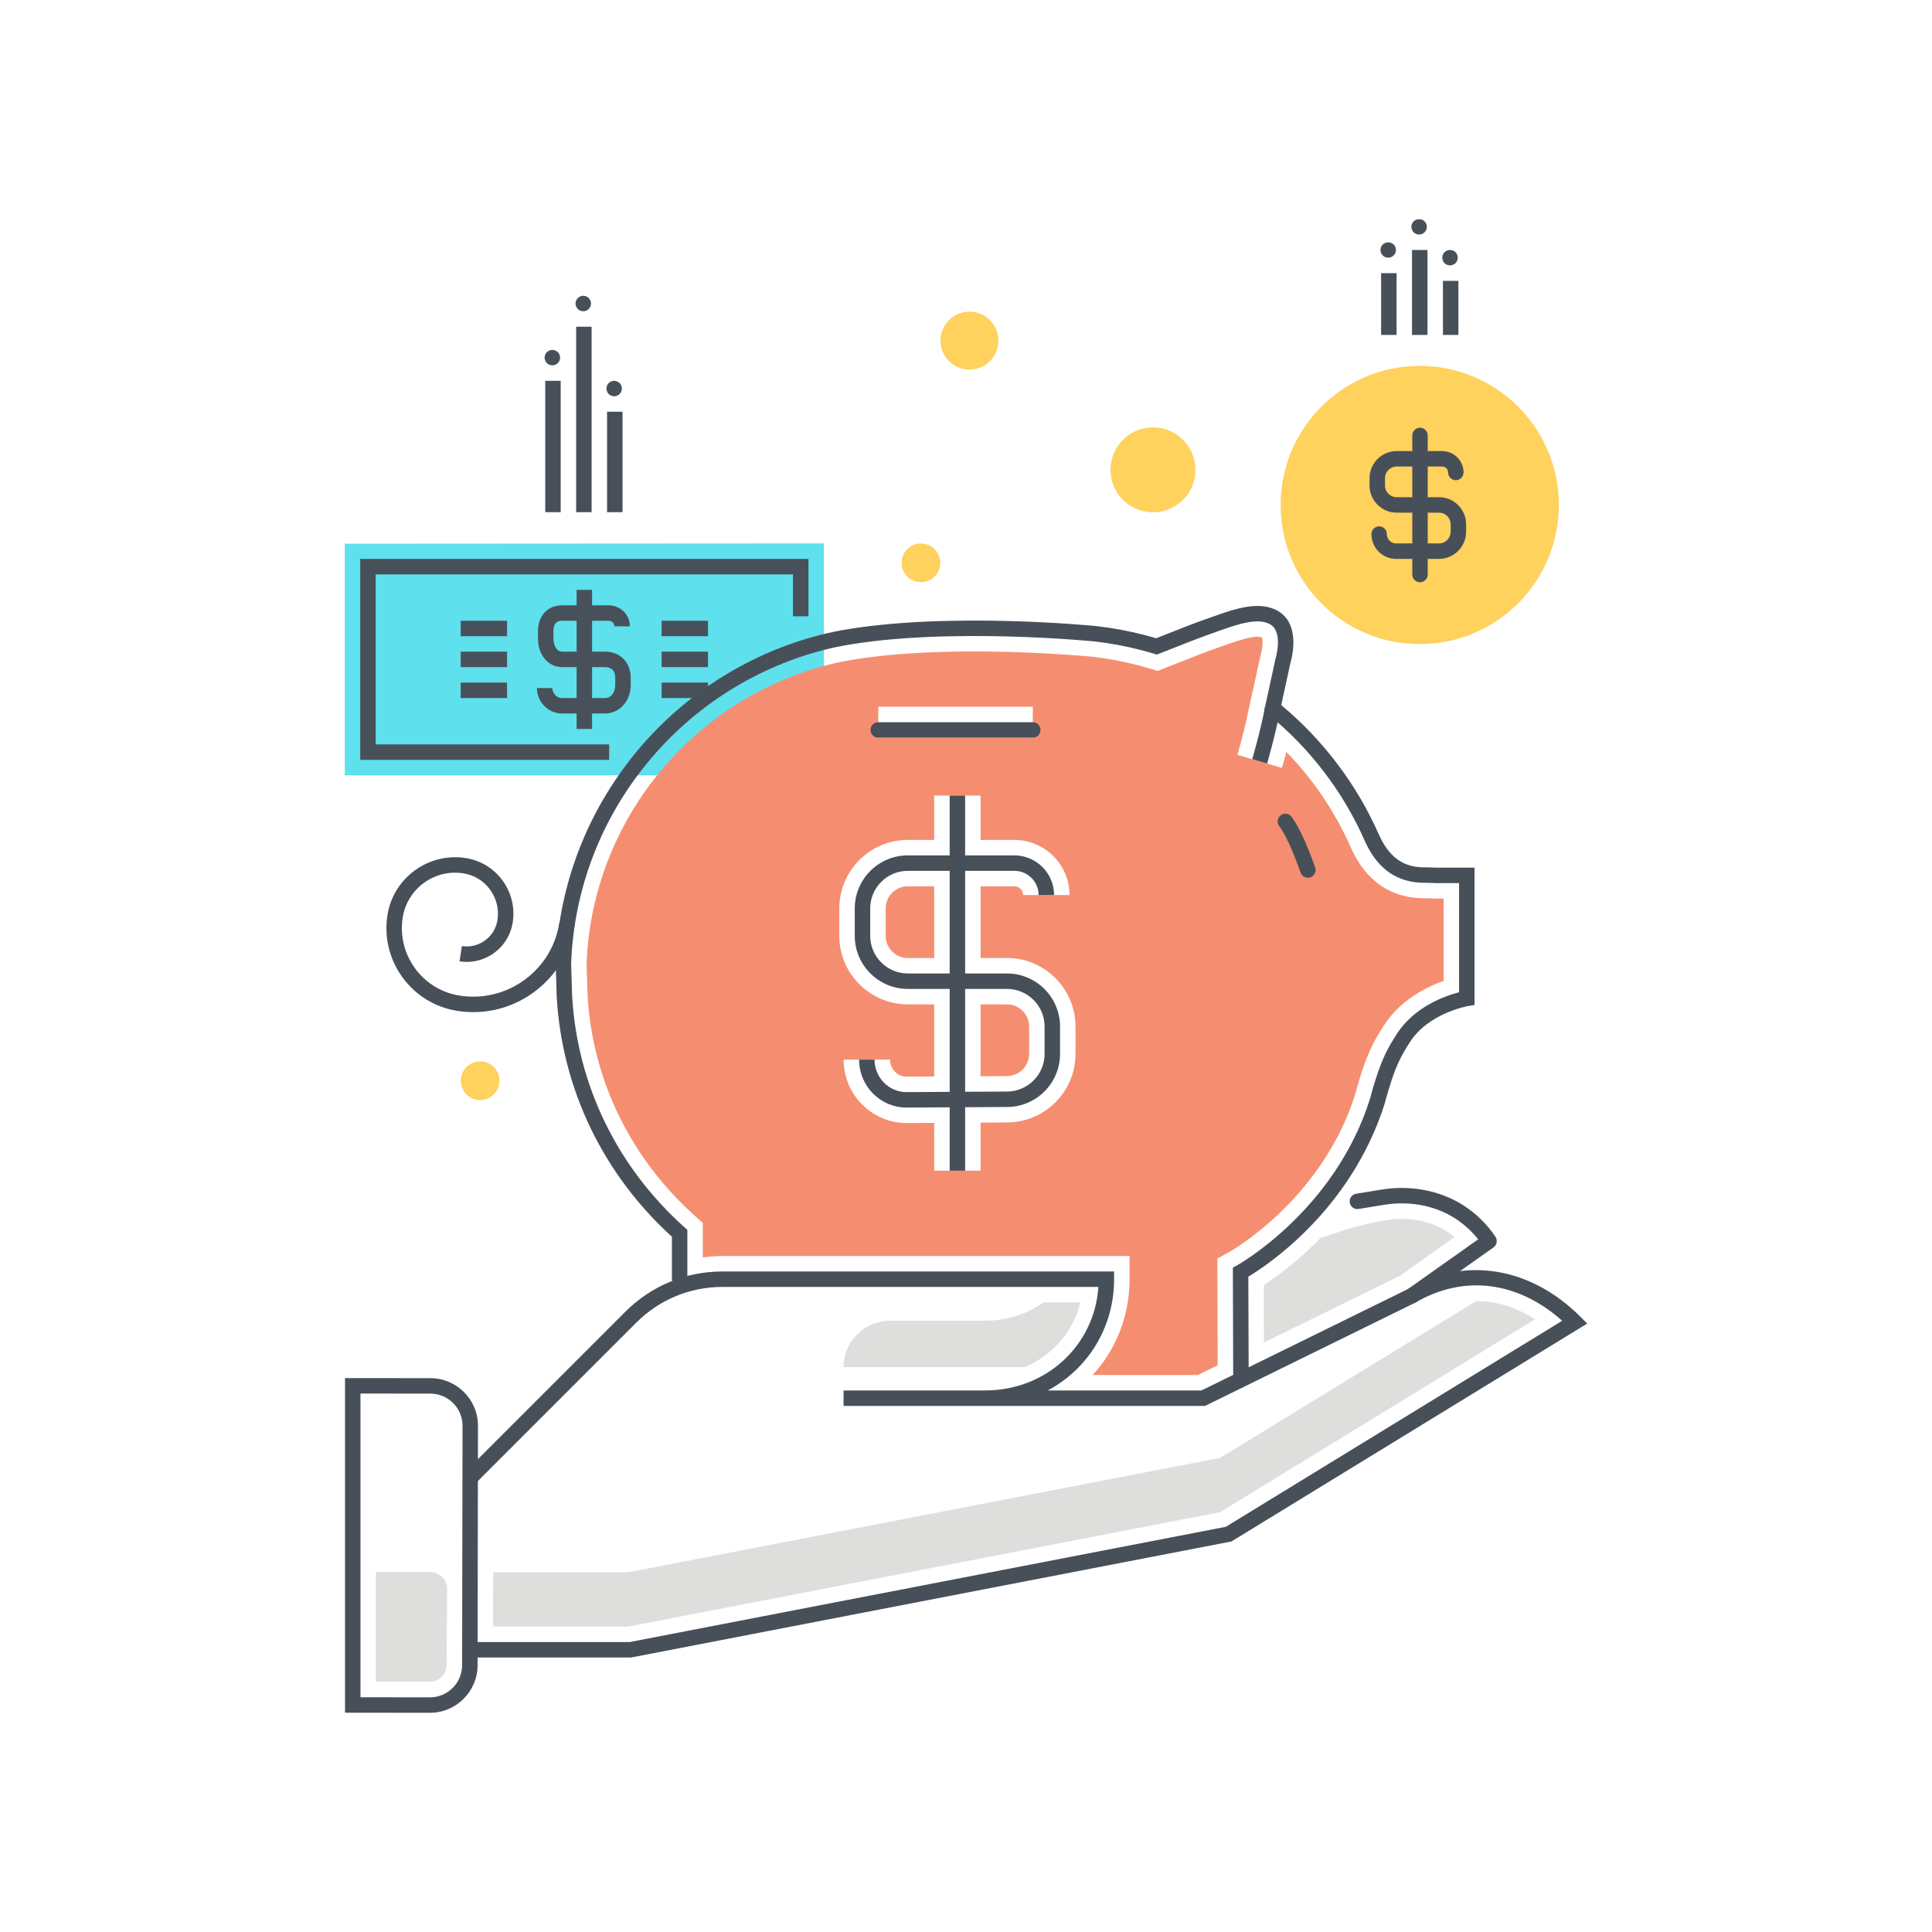 <svg xmlns="http://www.w3.org/2000/svg" width="250" height="250" viewBox="0 0 250 250">
  <g fill="none" fill-rule="evenodd">
    <polygon fill="#475059" points="74.554 66.276 76.554 66.276 76.554 42.276 74.554 42.276"/>
    <path fill="#475059" d="M75.471,40.273 C75.411,40.273 75.341,40.273 75.282,40.253 C75.211,40.243 75.152,40.223 75.091,40.203 C75.032,40.173 74.971,40.143 74.922,40.103 C74.861,40.073 74.811,40.033 74.771,39.983 C74.581,39.793 74.471,39.543 74.471,39.273 C74.471,39.143 74.501,39.013 74.551,38.893 C74.601,38.773 74.672,38.663 74.771,38.573 C74.811,38.523 74.861,38.483 74.922,38.443 C74.971,38.413 75.032,38.373 75.091,38.353 C75.152,38.333 75.211,38.313 75.282,38.293 C75.471,38.253 75.672,38.273 75.851,38.353 C75.981,38.403 76.091,38.473 76.181,38.573 C76.271,38.663 76.341,38.773 76.402,38.893 C76.451,39.013 76.471,39.143 76.471,39.273 C76.471,39.343 76.461,39.403 76.451,39.473 C76.442,39.533 76.422,39.603 76.402,39.663 C76.371,39.723 76.341,39.773 76.301,39.833 C76.271,39.883 76.231,39.933 76.181,39.983 C76.091,40.073 75.981,40.153 75.851,40.203 C75.731,40.253 75.601,40.273 75.471,40.273"/>
    <polygon fill="#475059" points="78.554 66.276 80.554 66.276 80.554 53.277 78.554 53.277"/>
    <path fill="#475059" d="M79.471,51.273 C79.411,51.273 79.341,51.273 79.281,51.253 C79.211,51.243 79.152,51.223 79.091,51.203 C79.032,51.173 78.971,51.143 78.922,51.103 C78.862,51.073 78.811,51.033 78.761,50.983 C78.672,50.893 78.601,50.783 78.551,50.663 C78.501,50.533 78.471,50.403 78.471,50.273 C78.471,50.213 78.481,50.143 78.491,50.083 C78.501,50.013 78.521,49.953 78.551,49.893 C78.572,49.833 78.611,49.773 78.641,49.723 C78.681,49.663 78.721,49.613 78.761,49.573 C79.041,49.293 79.481,49.203 79.851,49.353 C79.981,49.403 80.091,49.473 80.181,49.573 C80.231,49.613 80.271,49.663 80.301,49.723 C80.341,49.773 80.371,49.833 80.402,49.893 C80.422,49.953 80.442,50.013 80.451,50.083 C80.461,50.143 80.471,50.213 80.471,50.273 C80.471,50.543 80.371,50.793 80.181,50.983 C80.091,51.073 79.981,51.153 79.851,51.203 C79.731,51.253 79.601,51.273 79.471,51.273"/>
    <polygon fill="#475059" points="70.554 66.276 72.554 66.276 72.554 49.277 70.554 49.277"/>
    <path fill="#475059" d="M71.471,47.273 C71.341,47.273 71.211,47.253 71.091,47.203 C70.971,47.153 70.862,47.073 70.761,46.983 C70.581,46.793 70.471,46.543 70.471,46.273 C70.471,46.013 70.581,45.753 70.761,45.573 C70.862,45.473 70.971,45.403 71.091,45.353 C71.341,45.253 71.612,45.253 71.851,45.353 C71.981,45.403 72.091,45.473 72.181,45.573 C72.371,45.753 72.471,46.013 72.471,46.273 C72.471,46.343 72.471,46.403 72.451,46.473 C72.442,46.533 72.422,46.603 72.402,46.663 C72.371,46.723 72.341,46.773 72.301,46.833 C72.271,46.883 72.231,46.933 72.181,46.983 C72.091,47.073 71.981,47.153 71.851,47.203 C71.731,47.253 71.601,47.273 71.471,47.273"/>
    <polyline fill="#5FE0ED" points="44.614 100.325 44.614 70.356 106.614 70.317 106.614 100.325 44.614 100.325"/>
    <path fill="#48515A" d="M78.304,92.325 L72.689,92.325 C70.948,92.325 69.477,90.818 69.477,89.034 L71.477,89.034 C71.477,89.722 72.043,90.325 72.689,90.325 L78.304,90.325 C79.155,90.325 79.613,89.464 79.613,88.654 L79.613,87.694 C79.613,86.824 79.136,86.325 78.304,86.325 L72.768,86.325 C70.94,86.325 69.613,84.77 69.613,82.627 L69.613,81.666 C69.613,79.667 70.881,78.325 72.768,78.325 L78.719,78.325 C80.281,78.325 81.504,79.519 81.504,81.044 L79.504,81.044 C79.504,80.627 79.174,80.325 78.719,80.325 L72.768,80.325 C72.452,80.325 71.614,80.325 71.614,81.666 L71.614,82.627 C71.614,83.214 71.855,84.325 72.768,84.325 L78.304,84.325 C80.253,84.325 81.613,85.71 81.613,87.694 L81.613,88.654 C81.613,90.712 80.16,92.325 78.304,92.325"/>
    <polygon fill="#48515A" points="74.614 94.325 76.614 94.325 76.614 76.325 74.614 76.325"/>
    <polygon fill="#48515A" points="85.613 86.325 91.613 86.325 91.613 84.325 85.613 84.325"/>
    <polygon fill="#48515A" points="85.613 90.325 91.613 90.325 91.613 88.325 85.613 88.325"/>
    <polygon fill="#48515A" points="85.613 82.325 91.613 82.325 91.613 80.325 85.613 80.325"/>
    <polygon fill="#48515A" points="59.614 86.325 65.614 86.325 65.614 84.325 59.614 84.325"/>
    <polygon fill="#48515A" points="59.614 82.325 65.614 82.325 65.614 80.325 59.614 80.325"/>
    <polygon fill="#48515A" points="59.614 90.325 65.614 90.325 65.614 88.325 59.614 88.325"/>
    <polyline fill="#48515A" points="78.825 98.325 46.613 98.325 46.613 72.325 104.613 72.325 104.613 79.748 102.613 79.748 102.613 74.325 48.614 74.325 48.614 96.325 78.825 96.325 78.825 98.325"/>
    <path fill="#F58E70" d="M139.17,136.375 C139.17,141.266 135.191,145.245 130.301,145.245 L126.887,145.264 L126.887,151.488 L120.887,151.488 L120.887,145.298 L117.309,145.318 C112.811,145.318 109.166,141.639 109.166,137.115 L115.166,137.115 C115.166,138.309 116.139,139.318 117.292,139.318 L120.887,139.298 L120.887,129.965 L117.474,129.965 C112.583,129.965 108.604,125.987 108.604,121.096 L108.604,117.556 C108.604,112.665 112.583,108.686 117.474,108.686 L120.887,108.686 L120.887,102.946 L126.887,102.946 L126.887,108.686 L131.261,108.686 C135.196,108.686 138.397,111.888 138.397,115.822 L132.397,115.822 C132.397,115.196 131.888,114.686 131.261,114.686 L126.887,114.686 L126.887,123.965 L130.301,123.965 C135.191,123.965 139.17,127.944 139.17,132.835 L139.17,136.375 Z M113.644,95.454 L133.644,95.454 L133.644,91.454 L113.644,91.454 L113.644,95.454 Z M185.74,116.274 C185.604,116.272 185.396,116.268 185.086,116.243 C184.99,116.237 184.875,116.239 184.744,116.239 C184.738,116.239 184.733,116.239 184.727,116.239 C182.814,116.236 177.732,116.229 174.782,109.641 C172.773,105.065 169.934,100.869 166.452,97.291 C166.139,98.477 165.9,99.295 165.879,99.366 L160.122,97.676 C160.13,97.647 160.808,95.328 161.375,92.806 L161.36,92.794 L161.725,91.13 C161.729,91.109 161.734,91.087 161.738,91.066 L161.739,91.066 L163.162,84.575 C163.373,83.872 163.434,82.857 163.294,82.488 C162.428,82.08 159.656,83.073 158.148,83.613 C157.793,83.74 157.444,83.865 157.104,83.982 C156.474,84.201 154.859,84.805 150.763,86.433 L149.787,86.821 L148.783,86.516 C146.832,85.923 144.821,85.47 142.806,85.171 C142.327,85.1 141.845,85.038 141.361,84.983 C141.211,84.968 122.698,83.145 109.542,85.505 L109.383,85.536 C108.905,85.628 108.428,85.719 107.958,85.831 C89.77,90.125 76.597,106.113 75.904,124.719 L75.904,124.783 L76.037,128.894 C76.681,139.783 81.621,149.918 89.943,157.352 L90.944,158.246 L90.944,162.71 C91.784,162.602 92.632,162.528 93.494,162.528 L146.164,162.528 L146.164,165.528 C146.164,170.346 144.373,174.677 141.395,177.925 L155.007,177.925 L157.571,176.666 L157.527,162.85 L159.094,161.994 C159.206,161.932 170.992,155.289 175.323,141.728 C176.753,136.376 177.793,134.726 178.996,132.816 C181.109,129.462 184.489,127.751 186.803,126.927 L186.803,116.274 L185.74,116.274 Z"/>
    <path fill="#F58E70" d="M130.301 129.965L126.887 129.965 126.887 139.264 130.284 139.245C131.883 139.245 133.17 137.957 133.17 136.375L133.17 132.835C133.17 131.253 131.883 129.965 130.301 129.965M114.604 117.556L114.604 121.096C114.604 122.678 115.891 123.965 117.474 123.965L120.887 123.965 120.887 114.686 117.474 114.686C115.891 114.686 114.604 115.974 114.604 117.556"/>
    <path fill="#DEDEDD" d="M179.43 157.876C182.445 157.385 185.453 158.037 187.683 159.665 187.866 159.799 188.044 159.938 188.217 160.082L181.153 165.082 163.561 173.723 163.538 166.299C165.191 165.212 167.946 163.199 170.869 160.208L173.417 159.358C175.373 158.706 177.396 158.208 179.43 157.876M57.797 215.438L57.797 215.44C57.795 216.631 56.826 217.599 55.635 217.599 55.635 217.599 55.633 217.599 55.633 217.599L48.644 217.592 48.644 203.418 55.693 203.425C56.264 203.425 56.805 203.652 57.216 204.064 57.627 204.476 57.852 205.017 57.852 205.586L57.797 215.438"/>
    <path fill="#475059" d="M81.682,214.478 L60.852,214.478 L60.852,212.478 L81.491,212.478 L158.618,197.569 L202.147,170.909 C196.433,165.802 189.429,164.897 183.194,168.533 L155.937,181.925 L109.158,181.925 L109.158,179.925 L127.473,179.925 C135.367,179.925 141.623,174.117 142.131,166.528 L93.493,166.528 C89.278,166.528 85.316,168.169 82.336,171.149 L61.559,191.926 L60.145,190.512 L80.922,169.735 C84.279,166.377 88.744,164.528 93.493,164.528 L144.164,164.528 L144.164,165.528 C144.164,171.811 140.739,177.165 135.584,179.925 L155.472,179.925 L182.249,166.771 C189.489,162.549 198.034,163.916 204.489,170.372 L205.386,171.269 L159.354,199.463 L159.176,199.498 L81.682,214.478"/>
    <path fill="#475059" d="M182.691 168.669C182.378 168.669 182.069 168.522 181.874 168.246 181.555 167.796 181.662 167.172 182.113 166.852L191.277 160.367C190.588 159.496 189.779 158.72 188.862 158.05 186.202 156.108 182.647 155.323 179.109 155.902L175.804 156.44C175.264 156.533 174.746 156.16 174.657 155.614 174.568 155.069 174.938 154.555 175.483 154.467L178.787 153.929C182.849 153.267 186.953 154.179 190.042 156.435 191.416 157.438 192.584 158.653 193.512 160.043 193.813 160.494 193.701 161.102 193.259 161.415L183.268 168.485C183.092 168.609 182.891 168.669 182.691 168.669M46.644 219.625L55.631 219.635C55.632 219.635 55.633 219.635 55.635 219.635 57.928 219.635 59.794 217.771 59.797 215.478L59.797 215.477 59.852 184.499C59.854 182.205 57.989 180.337 55.695 180.334L46.644 180.326 46.644 219.625zM55.635 221.635C55.632 221.635 55.631 221.635 55.629 221.635L44.644 221.623 44.644 178.324 55.696 178.334C59.094 178.338 61.855 181.105 61.852 184.502L61.797 215.481C61.793 218.875 59.029 221.635 55.635 221.635z"/>
    <path fill="#475059" d="M159.577,178.755 L159.53,164.036 L160.052,163.749 C160.178,163.68 172.677,156.687 177.251,142.268 C178.599,137.198 179.568,135.661 180.689,133.881 C182.979,130.245 187.048,128.848 188.803,128.396 L188.803,114.274 L185.74,114.274 C185.653,114.272 185.488,114.269 185.244,114.249 C185.105,114.238 184.932,114.239 184.73,114.239 C183.024,114.237 179.028,114.231 176.607,108.824 C173.813,102.458 169.474,96.782 164.056,92.402 L163.577,92.014 L165.048,85.261 C165.08,85.143 166.037,81.879 164.454,80.85 C162.846,79.805 159.992,80.827 157.473,81.73 C157.126,81.854 156.783,81.976 156.45,82.092 C155.5,82.422 153.338,83.257 150.025,84.575 L149.699,84.704 L149.364,84.602 C147.321,83.981 145.213,83.507 143.1,83.193 C142.598,83.118 142.092,83.053 141.585,82.996 C141.408,82.979 122.631,81.127 109.189,83.536 L109,83.573 C108.497,83.67 107.993,83.767 107.498,83.884 C88.419,88.388 74.605,105.173 73.903,124.701 L73.904,124.784 L74.038,128.957 C74.715,140.432 79.891,151.056 88.61,158.844 L88.944,159.141 L88.944,165.453 C88.944,166.006 88.496,166.453 87.944,166.453 C87.392,166.453 86.944,166.006 86.944,165.453 L86.944,160.034 C78.03,151.92 72.742,140.934 72.04,129.049 L71.904,124.664 C72.638,104.203 87.086,86.648 107.038,81.938 C107.56,81.814 108.09,81.711 108.62,81.609 L108.822,81.57 C122.555,79.108 141.606,80.988 141.798,81.007 C142.34,81.069 142.868,81.137 143.393,81.214 C145.488,81.526 147.577,81.987 149.609,82.588 C152.768,81.333 154.849,80.531 155.795,80.202 C156.123,80.089 156.458,79.969 156.799,79.847 C159.756,78.788 163.107,77.589 165.544,79.173 C168.424,81.045 167.039,85.581 166.979,85.773 L165.792,91.239 C171.235,95.763 175.599,101.552 178.435,108.014 C180.325,112.233 183.084,112.237 184.733,112.239 C184.997,112.239 185.224,112.241 185.406,112.256 C185.583,112.27 185.703,112.273 185.756,112.274 L190.803,112.274 L190.803,130.044 L189.967,130.184 C189.916,130.193 184.809,131.094 182.418,134.89 C181.304,136.656 180.453,138.006 179.17,142.828 C174.825,156.532 164.067,163.677 161.534,165.201 L161.577,177.412 C161.579,177.965 159.579,179.306 159.577,178.755"/>
    <path fill="#475059" d="M133.644 95.454L113.644 95.454C113.092 95.454 112.644 95.007 112.644 94.454 112.644 93.902 113.092 93.454 113.644 93.454L133.644 93.454C134.196 93.454 134.644 93.902 134.644 94.454 134.644 95.007 134.196 95.454 133.644 95.454M61.245 130.968C60.565 130.968 59.881 130.916 59.196 130.81 53.288 129.902 49.221 124.357 50.129 118.45 50.871 113.614 55.414 110.286 60.246 111.028 62.173 111.324 63.868 112.353 65.021 113.925 66.174 115.496 66.646 117.423 66.35 119.349 66.105 120.944 65.254 122.347 63.953 123.301 62.653 124.255 61.06 124.647 59.465 124.4L59.768 122.424C60.833 122.586 61.9 122.326 62.77 121.688 63.64 121.051 64.209 120.112 64.373 119.046 64.588 117.647 64.245 116.248 63.408 115.108 62.571 113.967 61.34 113.22 59.942 113.005 56.194 112.428 52.681 115.008 52.106 118.753 51.365 123.571 54.682 128.093 59.5 128.834 62.485 129.292 65.467 128.561 67.9 126.776 70.334 124.991 71.927 122.365 72.385 119.381L74.362 119.685C73.823 123.196 71.948 126.287 69.083 128.389 66.777 130.08 64.051 130.968 61.245 130.968M163.96 98.802L162.041 98.239C162.052 98.202 163.1 94.619 163.703 91.438L165.668 91.81C165.047 95.09 164.004 98.652 163.96 98.802M169.237 113.58C168.824 113.58 168.437 113.323 168.293 112.911 167.312 110.116 166.329 107.977 165.524 106.888 165.196 106.443 165.29 105.817 165.734 105.489 166.178 105.161 166.805 105.254 167.133 105.699 168.312 107.296 169.441 110.142 170.18 112.249 170.363 112.77 170.089 113.341 169.568 113.523 169.458 113.562 169.346 113.58 169.237 113.58M117.298 143.318C113.914 143.318 111.166 140.536 111.166 137.115L113.166 137.115C113.166 139.432 115.017 141.318 117.292 141.318L130.295 141.245C132.986 141.245 135.17 139.06 135.17 136.375L135.17 132.835C135.17 130.15 132.986 127.966 130.301 127.966L117.473 127.966C113.686 127.966 110.604 124.884 110.604 121.096L110.604 117.556C110.604 113.768 113.686 110.686 117.473 110.686L131.261 110.686C134.093 110.686 136.397 112.99 136.397 115.822L134.397 115.822C134.397 114.093 132.99 112.686 131.261 112.686L117.473 112.686C114.788 112.686 112.604 114.871 112.604 117.556L112.604 121.096C112.604 123.781 114.788 125.966 117.473 125.966L130.301 125.966C134.089 125.966 137.17 129.047 137.17 132.835L137.17 136.375C137.17 140.163 134.089 143.245 130.301 143.245L117.298 143.318"/>
    <polygon fill="#475059" points="122.887 151.488 124.887 151.488 124.887 102.946 122.887 102.946"/>
    <path fill="#DEDEDD" d="M109.158 176.9L132.601 176.9C136.188 175.39 138.871 172.329 139.804 168.528L135.012 168.528C132.916 170.02 130.322 170.9 127.473 170.9L115.158 170.9C111.844 170.9 109.158 173.587 109.158 176.9M191.012 168.359L157.883 188.649 81.299 203.454 63.818 203.454 63.806 210.478 81.299 210.478 157.883 195.674 198.624 170.721C196.205 169.15 193.611 168.359 191.012 168.359"/>
    <path fill="#FFD15D" d="M201.714,65.347 C201.714,55.406 193.655,47.347 183.714,47.347 C173.773,47.347 165.714,55.406 165.714,65.347 C165.714,75.288 173.773,83.347 183.714,83.347 C193.655,83.347 201.714,75.288 201.714,65.347"/>
    <path fill="#475059" d="M186.208,72.32 L180.649,72.32 C178.89,72.32 177.459,70.881 177.459,69.113 C177.459,68.56 177.907,68.113 178.459,68.113 C179.011,68.113 179.459,68.56 179.459,69.113 C179.459,69.779 179.993,70.32 180.649,70.32 L186.208,70.32 C187.04,70.32 187.716,69.637 187.716,68.796 L187.716,67.846 C187.716,67.014 187.04,66.338 186.208,66.338 L180.727,66.338 C178.793,66.338 177.219,64.764 177.219,62.83 L177.219,61.879 C177.219,59.944 178.793,58.37 180.727,58.37 L186.618,58.37 C188.144,58.37 189.386,59.612 189.386,61.138 C189.386,61.69 188.938,62.138 188.386,62.138 C187.834,62.138 187.386,61.69 187.386,61.138 C187.386,60.715 187.042,60.37 186.618,60.37 L180.727,60.37 C179.896,60.37 179.219,61.047 179.219,61.879 L179.219,62.83 C179.219,63.661 179.896,64.338 180.727,64.338 L186.208,64.338 C188.142,64.338 189.716,65.912 189.716,67.846 L189.716,68.796 C189.716,70.739 188.142,72.32 186.208,72.32"/>
    <path fill="#475059" d="M183.748,75.346 C183.196,75.346 182.748,74.898 182.748,74.346 L182.748,56.346 C182.748,55.794 183.196,55.346 183.748,55.346 C184.3,55.346 184.748,55.794 184.748,56.346 L184.748,74.346 C184.748,74.898 184.3,75.346 183.748,75.346"/>
    <polygon fill="#475059" points="182.715 43.34 184.715 43.34 184.715 32.348 182.715 32.348"/>
    <path fill="#475059" d="M183.632,30.353 C183.371,30.353 183.112,30.243 182.922,30.053 C182.831,29.963 182.761,29.853 182.711,29.733 C182.661,29.613 182.632,29.483 182.632,29.353 C182.632,29.083 182.741,28.823 182.922,28.643 C183.301,28.273 183.971,28.273 184.342,28.643 C184.531,28.823 184.632,29.083 184.632,29.353 C184.632,29.483 184.612,29.613 184.561,29.733 C184.511,29.853 184.431,29.963 184.342,30.053 C184.152,30.243 183.902,30.353 183.632,30.353"/>
    <polygon fill="#475059" points="186.715 43.341 188.715 43.341 188.715 36.345 186.715 36.345"/>
    <path fill="#475059" d="M187.632,34.343 C187.371,34.343 187.112,34.233 186.922,34.053 C186.831,33.963 186.761,33.853 186.711,33.723 C186.661,33.603 186.632,33.473 186.632,33.343 C186.632,33.083 186.741,32.823 186.922,32.633 C187.161,32.403 187.501,32.303 187.831,32.363 C187.891,32.373 187.951,32.393 188.011,32.423 C188.072,32.443 188.132,32.473 188.192,32.513 C188.241,32.553 188.291,32.593 188.342,32.633 C188.531,32.823 188.632,33.083 188.632,33.343 C188.632,33.473 188.612,33.603 188.561,33.723 C188.501,33.853 188.431,33.953 188.342,34.053 C188.291,34.093 188.241,34.143 188.192,34.173 C188.132,34.213 188.072,34.243 188.011,34.263 C187.951,34.293 187.891,34.313 187.831,34.323 C187.761,34.343 187.701,34.343 187.632,34.343"/>
    <polygon fill="#475059" points="178.715 43.341 180.715 43.341 180.715 35.347 178.715 35.347"/>
    <path fill="#475059" d="M179.632,33.343 C179.371,33.343 179.112,33.243 178.922,33.053 C178.741,32.873 178.632,32.613 178.632,32.343 C178.632,32.083 178.741,31.823 178.922,31.643 C179.301,31.273 179.971,31.263 180.342,31.643 C180.531,31.823 180.632,32.083 180.632,32.343 C180.632,32.613 180.531,32.863 180.342,33.053 C180.152,33.243 179.902,33.343 179.632,33.343"/>
    <path fill="#FFD15D" d="M121.668 72.828C121.668 74.209 120.548 75.328 119.168 75.328 117.787 75.328 116.668 74.209 116.668 72.828 116.668 71.448 117.787 70.328 119.168 70.328 120.548 70.328 121.668 71.448 121.668 72.828M154.69 60.796C154.69 63.83 152.23 66.291 149.195 66.291 146.16 66.291 143.7 63.83 143.7 60.796 143.7 57.761 146.16 55.301 149.195 55.301 152.23 55.301 154.69 57.761 154.69 60.796M129.195 44.076C129.195 46.146 127.517 47.824 125.447 47.824 123.378 47.824 121.7 46.146 121.7 44.076 121.7 42.006 123.378 40.328 125.447 40.328 127.517 40.328 129.195 42.006 129.195 44.076M64.632 139.846C64.632 141.227 63.512 142.346 62.132 142.346 60.751 142.346 59.632 141.227 59.632 139.846 59.632 138.466 60.751 137.346 62.132 137.346 63.512 137.346 64.632 138.466 64.632 139.846"/>
  </g>
</svg>
